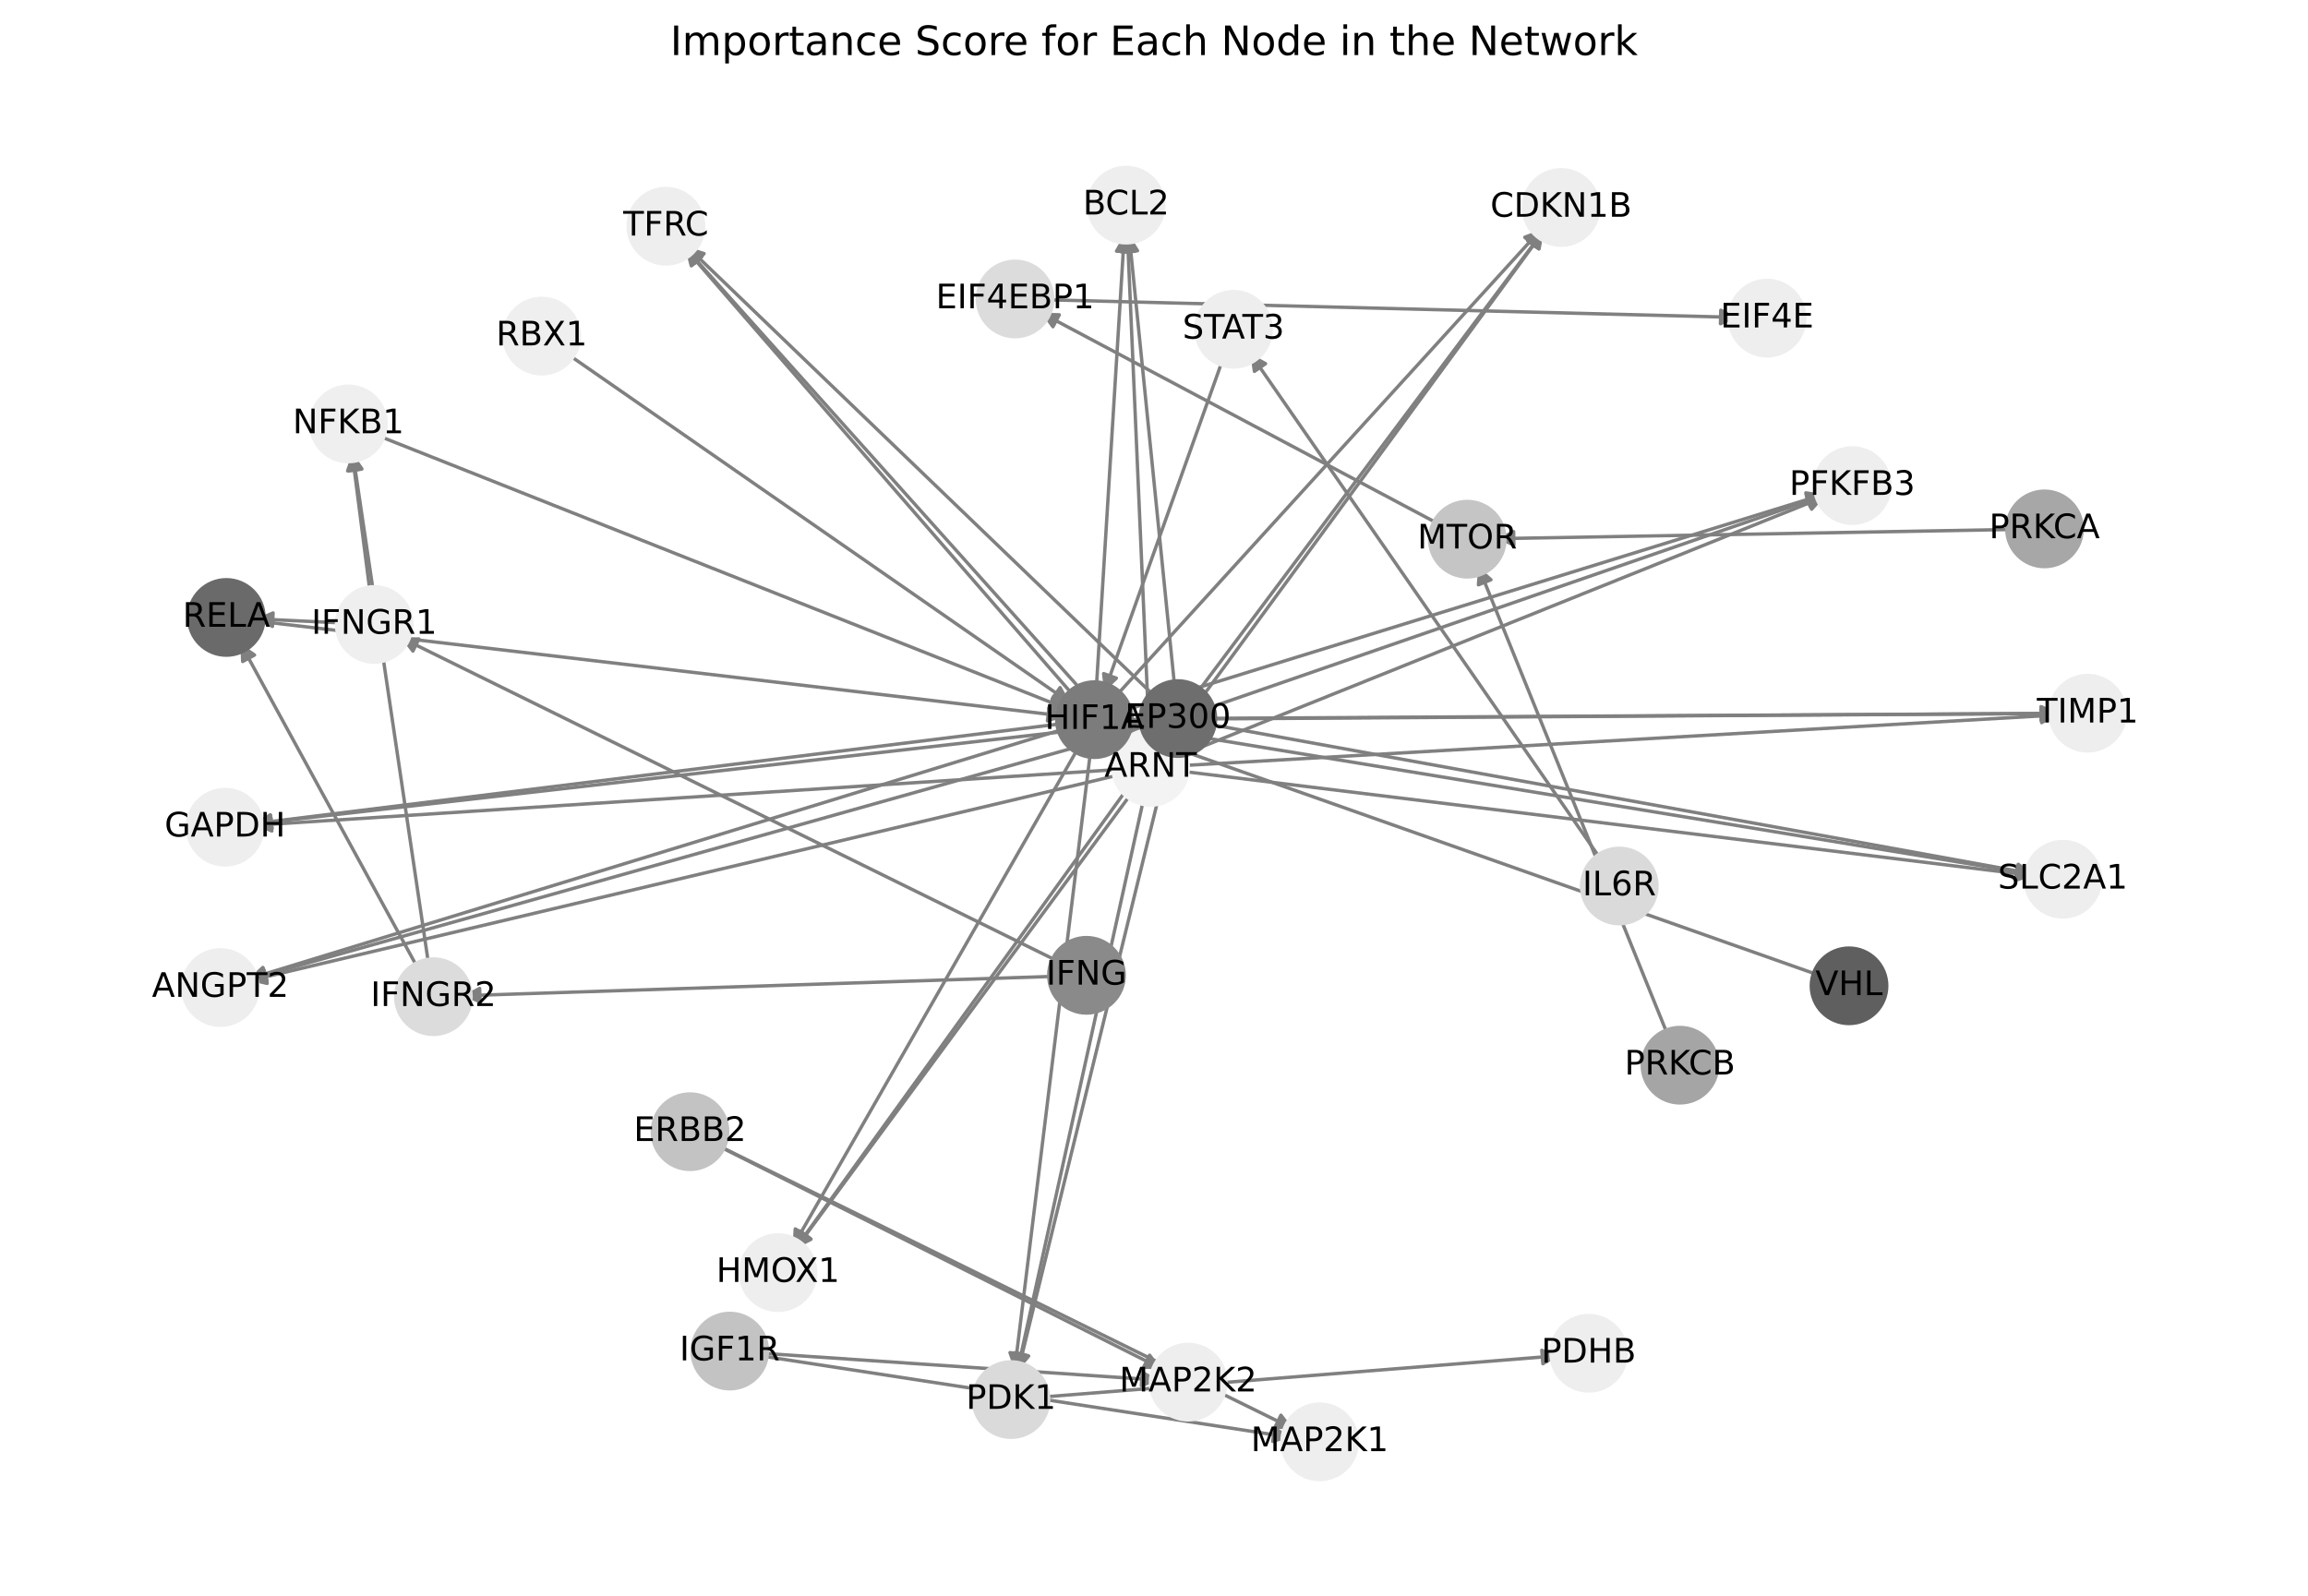 <?xml version="1.0" encoding="utf-8" standalone="no"?>
<!DOCTYPE svg PUBLIC "-//W3C//DTD SVG 1.1//EN"
  "http://www.w3.org/Graphics/SVG/1.1/DTD/svg11.dtd">
<!-- Created with matplotlib (https://matplotlib.org/) -->
<svg height="473.038pt" version="1.1" viewBox="0 0 684 473.038" width="684pt" xmlns="http://www.w3.org/2000/svg" xmlns:xlink="http://www.w3.org/1999/xlink">
 <defs>
  <style type="text/css">*{stroke-linecap:butt;stroke-linejoin:round;}</style>
 </defs>
 <g id="figure_1">
  <g id="patch_1">
   <path d="M 0 473.038 
L 684 473.038 
L 684 0 
L 0 0 
z
" style="fill:#ffffff;"/>
  </g>
  <g id="axes_1">
   <g id="patch_2">
    <path clip-path="url(#p6994f4b2a9)" d="M 167.649 104.557 
Q 242.436 156.462 316.304 207.729 
" style="fill:none;stroke:#808080;stroke-linecap:round;"/>
    <path clip-path="url(#p6994f4b2a9)" d="M 314.158 203.805 
L 316.304 207.729 
L 311.878 207.091 
L 314.158 203.805 
z
" style="fill:#808080;stroke:#808080;stroke-linecap:round;"/>
   </g>
   <g id="patch_3">
    <path clip-path="url(#p6994f4b2a9)" d="M 539.813 289.314 
Q 436.156 252.748 333.554 216.555 
" style="fill:none;stroke:#808080;stroke-linecap:round;"/>
    <path clip-path="url(#p6994f4b2a9)" d="M 336.661 219.771 
L 333.554 216.555 
L 337.991 215.999 
L 336.661 219.771 
z
" style="fill:#808080;stroke:#808080;stroke-linecap:round;"/>
   </g>
   <g id="patch_4">
    <path clip-path="url(#p6994f4b2a9)" d="M 349.635 226.965 
Q 479.843 219.43 608.936 211.96 
" style="fill:none;stroke:#808080;stroke-linecap:round;"/>
    <path clip-path="url(#p6994f4b2a9)" d="M 604.827 210.194 
L 608.936 211.96 
L 605.058 214.187 
L 604.827 210.194 
z
" style="fill:#808080;stroke:#808080;stroke-linecap:round;"/>
   </g>
   <g id="patch_5">
    <path clip-path="url(#p6994f4b2a9)" d="M 335.211 221.016 
Q 269.168 147.262 203.872 74.341 
" style="fill:none;stroke:#808080;stroke-linecap:round;"/>
    <path clip-path="url(#p6994f4b2a9)" d="M 205.05 78.655 
L 203.872 74.341 
L 208.03 75.987 
L 205.05 78.655 
z
" style="fill:#808080;stroke:#808080;stroke-linecap:round;"/>
   </g>
   <g id="patch_6">
    <path clip-path="url(#p6994f4b2a9)" d="M 335.845 234.437 
Q 285.777 302.336 236.373 369.335 
" style="fill:none;stroke:#808080;stroke-linecap:round;"/>
    <path clip-path="url(#p6994f4b2a9)" d="M 240.357 367.303 
L 236.373 369.335 
L 237.137 364.929 
L 240.357 367.303 
z
" style="fill:#808080;stroke:#808080;stroke-linecap:round;"/>
   </g>
   <g id="patch_7">
    <path clip-path="url(#p6994f4b2a9)" d="M 349.578 228.519 
Q 476.153 244.036 601.617 259.416 
" style="fill:none;stroke:#808080;stroke-linecap:round;"/>
    <path clip-path="url(#p6994f4b2a9)" d="M 597.89 256.944 
L 601.617 259.416 
L 597.404 260.914 
L 597.89 256.944 
z
" style="fill:#808080;stroke:#808080;stroke-linecap:round;"/>
   </g>
   <g id="patch_8">
    <path clip-path="url(#p6994f4b2a9)" d="M 339.12 235.92 
Q 320.309 321.148 301.739 405.285 
" style="fill:none;stroke:#808080;stroke-linecap:round;"/>
    <path clip-path="url(#p6994f4b2a9)" d="M 304.554 401.81 
L 301.739 405.285 
L 300.648 400.948 
L 304.554 401.81 
z
" style="fill:#808080;stroke:#808080;stroke-linecap:round;"/>
   </g>
   <g id="patch_9">
    <path clip-path="url(#p6994f4b2a9)" d="M 332.343 228.024 
Q 203.833 236.327 76.44 244.557 
" style="fill:none;stroke:#808080;stroke-linecap:round;"/>
    <path clip-path="url(#p6994f4b2a9)" d="M 80.56 246.295 
L 76.44 244.557 
L 80.302 242.303 
L 80.56 246.295 
z
" style="fill:#808080;stroke:#808080;stroke-linecap:round;"/>
   </g>
   <g id="patch_10">
    <path clip-path="url(#p6994f4b2a9)" d="M 349.023 224.237 
Q 444.962 185.697 539.863 147.574 
" style="fill:none;stroke:#808080;stroke-linecap:round;"/>
    <path clip-path="url(#p6994f4b2a9)" d="M 535.406 147.209 
L 539.863 147.574 
L 536.897 150.921 
L 535.406 147.209 
z
" style="fill:#808080;stroke:#808080;stroke-linecap:round;"/>
   </g>
   <g id="patch_11">
    <path clip-path="url(#p6994f4b2a9)" d="M 340.609 218.812 
Q 337.362 144.136 334.163 70.578 
" style="fill:none;stroke:#808080;stroke-linecap:round;"/>
    <path clip-path="url(#p6994f4b2a9)" d="M 332.339 74.661 
L 334.163 70.578 
L 336.335 74.487 
L 332.339 74.661 
z
" style="fill:#808080;stroke:#808080;stroke-linecap:round;"/>
   </g>
   <g id="patch_12">
    <path clip-path="url(#p6994f4b2a9)" d="M 332.56 229.46 
Q 203.148 260.087 74.823 290.456 
" style="fill:none;stroke:#808080;stroke-linecap:round;"/>
    <path clip-path="url(#p6994f4b2a9)" d="M 79.176 291.481 
L 74.823 290.456 
L 78.255 287.588 
L 79.176 291.481 
z
" style="fill:#808080;stroke:#808080;stroke-linecap:round;"/>
   </g>
   <g id="patch_13">
    <path clip-path="url(#p6994f4b2a9)" d="M 346.107 220.478 
Q 401.813 144.477 456.858 69.377 
" style="fill:none;stroke:#808080;stroke-linecap:round;"/>
    <path clip-path="url(#p6994f4b2a9)" d="M 452.88 71.421 
L 456.858 69.377 
L 456.107 73.785 
L 452.88 71.421 
z
" style="fill:#808080;stroke:#808080;stroke-linecap:round;"/>
   </g>
   <g id="patch_14">
    <path clip-path="url(#p6994f4b2a9)" d="M 357.732 212.93 
Q 483.883 212.188 608.915 211.452 
" style="fill:none;stroke:#808080;stroke-linecap:round;"/>
    <path clip-path="url(#p6994f4b2a9)" d="M 604.904 209.476 
L 608.915 211.452 
L 604.927 213.476 
L 604.904 209.476 
z
" style="fill:#808080;stroke:#808080;stroke-linecap:round;"/>
   </g>
   <g id="patch_15">
    <path clip-path="url(#p6994f4b2a9)" d="M 342.828 206.975 
Q 273.208 140.016 204.393 73.831 
" style="fill:none;stroke:#808080;stroke-linecap:round;"/>
    <path clip-path="url(#p6994f4b2a9)" d="M 205.889 78.046 
L 204.393 73.831 
L 208.662 75.163 
L 205.889 78.046 
z
" style="fill:#808080;stroke:#808080;stroke-linecap:round;"/>
   </g>
   <g id="patch_16">
    <path clip-path="url(#p6994f4b2a9)" d="M 344.004 220.005 
Q 289.82 295.094 236.291 369.277 
" style="fill:none;stroke:#808080;stroke-linecap:round;"/>
    <path clip-path="url(#p6994f4b2a9)" d="M 240.254 367.203 
L 236.291 369.277 
L 237.01 364.863 
L 240.254 367.203 
z
" style="fill:#808080;stroke:#808080;stroke-linecap:round;"/>
   </g>
   <g id="patch_17">
    <path clip-path="url(#p6994f4b2a9)" d="M 357.592 214.528 
Q 480.198 236.793 601.704 258.859 
" style="fill:none;stroke:#808080;stroke-linecap:round;"/>
    <path clip-path="url(#p6994f4b2a9)" d="M 598.126 256.176 
L 601.704 258.859 
L 597.411 260.112 
L 598.126 256.176 
z
" style="fill:#808080;stroke:#808080;stroke-linecap:round;"/>
   </g>
   <g id="patch_18">
    <path clip-path="url(#p6994f4b2a9)" d="M 347.012 221.392 
Q 324.352 313.907 301.958 405.336 
" style="fill:none;stroke:#808080;stroke-linecap:round;"/>
    <path clip-path="url(#p6994f4b2a9)" d="M 304.852 401.927 
L 301.958 405.336 
L 300.967 400.975 
L 304.852 401.927 
z
" style="fill:#808080;stroke:#808080;stroke-linecap:round;"/>
   </g>
   <g id="patch_19">
    <path clip-path="url(#p6994f4b2a9)" d="M 340.467 213.962 
Q 207.877 229.084 76.398 244.079 
" style="fill:none;stroke:#808080;stroke-linecap:round;"/>
    <path clip-path="url(#p6994f4b2a9)" d="M 80.599 245.613 
L 76.398 244.079 
L 80.146 241.639 
L 80.599 245.613 
z
" style="fill:#808080;stroke:#808080;stroke-linecap:round;"/>
   </g>
   <g id="patch_20">
    <path clip-path="url(#p6994f4b2a9)" d="M 357.26 210.152 
Q 449.006 178.454 539.695 147.122 
" style="fill:none;stroke:#808080;stroke-linecap:round;"/>
    <path clip-path="url(#p6994f4b2a9)" d="M 535.261 146.537 
L 539.695 147.122 
L 536.567 150.318 
L 535.261 146.537 
z
" style="fill:#808080;stroke:#808080;stroke-linecap:round;"/>
   </g>
   <g id="patch_21">
    <path clip-path="url(#p6994f4b2a9)" d="M 348.204 204.366 
Q 341.405 136.895 334.719 70.535 
" style="fill:none;stroke:#808080;stroke-linecap:round;"/>
    <path clip-path="url(#p6994f4b2a9)" d="M 333.13 74.716 
L 334.719 70.535 
L 337.109 74.315 
L 333.13 74.716 
z
" style="fill:#808080;stroke:#808080;stroke-linecap:round;"/>
   </g>
   <g id="patch_22">
    <path clip-path="url(#p6994f4b2a9)" d="M 340.737 215.323 
Q 207.188 252.845 74.716 290.064 
" style="fill:none;stroke:#808080;stroke-linecap:round;"/>
    <path clip-path="url(#p6994f4b2a9)" d="M 79.108 290.908 
L 74.716 290.064 
L 78.026 287.057 
L 79.108 290.908 
z
" style="fill:#808080;stroke:#808080;stroke-linecap:round;"/>
   </g>
   <g id="patch_23">
    <path clip-path="url(#p6994f4b2a9)" d="M 354.265 206.053 
Q 405.855 137.236 456.774 69.314 
" style="fill:none;stroke:#808080;stroke-linecap:round;"/>
    <path clip-path="url(#p6994f4b2a9)" d="M 452.774 71.315 
L 456.774 69.314 
L 455.975 73.714 
L 452.774 71.315 
z
" style="fill:#808080;stroke:#808080;stroke-linecap:round;"/>
   </g>
   <g id="patch_24">
    <path clip-path="url(#p6994f4b2a9)" d="M 333 213.247 
Q 471.516 212.349 608.914 211.458 
" style="fill:none;stroke:#808080;stroke-linecap:round;"/>
    <path clip-path="url(#p6994f4b2a9)" d="M 604.901 209.484 
L 608.914 211.458 
L 604.927 213.484 
L 604.901 209.484 
z
" style="fill:#808080;stroke:#808080;stroke-linecap:round;"/>
   </g>
   <g id="patch_25">
    <path clip-path="url(#p6994f4b2a9)" d="M 318.656 206.762 
Q 260.84 140.178 203.757 74.437 
" style="fill:none;stroke:#808080;stroke-linecap:round;"/>
    <path clip-path="url(#p6994f4b2a9)" d="M 204.87 78.769 
L 203.757 74.437 
L 207.89 76.146 
L 204.87 78.769 
z
" style="fill:#808080;stroke:#808080;stroke-linecap:round;"/>
   </g>
   <g id="patch_26">
    <path clip-path="url(#p6994f4b2a9)" d="M 320.036 220.818 
Q 277.454 295.252 235.427 368.715 
" style="fill:none;stroke:#808080;stroke-linecap:round;"/>
    <path clip-path="url(#p6994f4b2a9)" d="M 239.15 366.236 
L 235.427 368.715 
L 235.678 364.249 
L 239.15 366.236 
z
" style="fill:#808080;stroke:#808080;stroke-linecap:round;"/>
   </g>
   <g id="patch_27">
    <path clip-path="url(#p6994f4b2a9)" d="M 332.879 214.711 
Q 467.83 236.954 601.678 259.016 
" style="fill:none;stroke:#808080;stroke-linecap:round;"/>
    <path clip-path="url(#p6994f4b2a9)" d="M 598.057 256.392 
L 601.678 259.016 
L 597.406 260.339 
L 598.057 256.392 
z
" style="fill:#808080;stroke:#808080;stroke-linecap:round;"/>
   </g>
   <g id="patch_28">
    <path clip-path="url(#p6994f4b2a9)" d="M 323.282 221.898 
Q 311.984 314.068 300.822 405.128 
" style="fill:none;stroke:#808080;stroke-linecap:round;"/>
    <path clip-path="url(#p6994f4b2a9)" d="M 303.294 401.401 
L 300.822 405.128 
L 299.323 400.915 
L 303.294 401.401 
z
" style="fill:#808080;stroke:#808080;stroke-linecap:round;"/>
   </g>
   <g id="patch_29">
    <path clip-path="url(#p6994f4b2a9)" d="M 315.737 214.367 
Q 195.508 229.245 76.388 243.986 
" style="fill:none;stroke:#808080;stroke-linecap:round;"/>
    <path clip-path="url(#p6994f4b2a9)" d="M 80.603 245.48 
L 76.388 243.986 
L 80.112 241.51 
L 80.603 245.48 
z
" style="fill:#808080;stroke:#808080;stroke-linecap:round;"/>
   </g>
   <g id="patch_30">
    <path clip-path="url(#p6994f4b2a9)" d="M 332.612 210.746 
Q 436.638 178.615 539.595 146.814 
" style="fill:none;stroke:#808080;stroke-linecap:round;"/>
    <path clip-path="url(#p6994f4b2a9)" d="M 535.183 146.084 
L 539.595 146.814 
L 536.363 149.906 
L 535.183 146.084 
z
" style="fill:#808080;stroke:#808080;stroke-linecap:round;"/>
   </g>
   <g id="patch_31">
    <path clip-path="url(#p6994f4b2a9)" d="M 324.868 204.661 
Q 329.037 137.055 333.136 70.565 
" style="fill:none;stroke:#808080;stroke-linecap:round;"/>
    <path clip-path="url(#p6994f4b2a9)" d="M 330.894 74.435 
L 333.136 70.565 
L 334.886 74.681 
L 330.894 74.435 
z
" style="fill:#808080;stroke:#808080;stroke-linecap:round;"/>
   </g>
   <g id="patch_32">
    <path clip-path="url(#p6994f4b2a9)" d="M 316.055 215.841 
Q 194.822 253.005 74.658 289.841 
" style="fill:none;stroke:#808080;stroke-linecap:round;"/>
    <path clip-path="url(#p6994f4b2a9)" d="M 79.069 290.581 
L 74.658 289.841 
L 77.896 286.757 
L 79.069 290.581 
z
" style="fill:#808080;stroke:#808080;stroke-linecap:round;"/>
   </g>
   <g id="patch_33">
    <path clip-path="url(#p6994f4b2a9)" d="M 330.166 206.903 
Q 393.487 137.397 456.054 68.719 
" style="fill:none;stroke:#808080;stroke-linecap:round;"/>
    <path clip-path="url(#p6994f4b2a9)" d="M 451.881 70.329 
L 456.054 68.719 
L 454.838 73.022 
L 451.881 70.329 
z
" style="fill:#808080;stroke:#808080;stroke-linecap:round;"/>
   </g>
   <g id="patch_34">
    <path clip-path="url(#p6994f4b2a9)" d="M 427.189 155.75 
Q 367.833 124.213 309.465 93.201 
" style="fill:none;stroke:#808080;stroke-linecap:round;"/>
    <path clip-path="url(#p6994f4b2a9)" d="M 312.059 96.844 
L 309.465 93.201 
L 313.935 93.311 
L 312.059 96.844 
z
" style="fill:#808080;stroke:#808080;stroke-linecap:round;"/>
   </g>
   <g id="patch_35">
    <path clip-path="url(#p6994f4b2a9)" d="M 308.266 414.139 
Q 385.228 407.972 461.075 401.894 
" style="fill:none;stroke:#808080;stroke-linecap:round;"/>
    <path clip-path="url(#p6994f4b2a9)" d="M 456.928 400.22 
L 461.075 401.894 
L 457.248 404.207 
L 456.928 400.22 
z
" style="fill:#808080;stroke:#808080;stroke-linecap:round;"/>
   </g>
   <g id="patch_36">
    <path clip-path="url(#p6994f4b2a9)" d="M 314.216 285.255 
Q 216.441 237.086 119.67 189.411 
" style="fill:none;stroke:#808080;stroke-linecap:round;"/>
    <path clip-path="url(#p6994f4b2a9)" d="M 122.374 192.973 
L 119.67 189.411 
L 124.142 189.385 
L 122.374 192.973 
z
" style="fill:#808080;stroke:#808080;stroke-linecap:round;"/>
   </g>
   <g id="patch_37">
    <path clip-path="url(#p6994f4b2a9)" d="M 313.326 289.365 
Q 225.213 292.251 138.218 295.101 
" style="fill:none;stroke:#808080;stroke-linecap:round;"/>
    <path clip-path="url(#p6994f4b2a9)" d="M 142.281 296.969 
L 138.218 295.101 
L 142.15 292.971 
L 142.281 296.969 
z
" style="fill:#808080;stroke:#808080;stroke-linecap:round;"/>
   </g>
   <g id="patch_38">
    <path clip-path="url(#p6994f4b2a9)" d="M 474.96 255.494 
Q 422.727 180.108 371.131 105.641 
" style="fill:none;stroke:#808080;stroke-linecap:round;"/>
    <path clip-path="url(#p6994f4b2a9)" d="M 371.765 110.068 
L 371.131 105.641 
L 375.053 107.79 
L 371.765 110.068 
z
" style="fill:#808080;stroke:#808080;stroke-linecap:round;"/>
   </g>
   <g id="patch_39">
    <path clip-path="url(#p6994f4b2a9)" d="M 362.654 105.763 
Q 344.948 155.455 327.617 204.094 
" style="fill:none;stroke:#808080;stroke-linecap:round;"/>
    <path clip-path="url(#p6994f4b2a9)" d="M 330.843 200.998 
L 327.617 204.094 
L 327.075 199.655 
L 330.843 200.998 
z
" style="fill:#808080;stroke:#808080;stroke-linecap:round;"/>
   </g>
   <g id="patch_40">
    <path clip-path="url(#p6994f4b2a9)" d="M 309.485 88.834 
Q 412.261 91.454 513.92 94.046 
" style="fill:none;stroke:#808080;stroke-linecap:round;"/>
    <path clip-path="url(#p6994f4b2a9)" d="M 509.972 91.945 
L 513.92 94.046 
L 509.87 95.944 
L 509.972 91.945 
z
" style="fill:#808080;stroke:#808080;stroke-linecap:round;"/>
   </g>
   <g id="patch_41">
    <path clip-path="url(#p6994f4b2a9)" d="M 224.832 401.774 
Q 303.684 413.904 381.43 425.864 
" style="fill:none;stroke:#808080;stroke-linecap:round;"/>
    <path clip-path="url(#p6994f4b2a9)" d="M 377.781 423.28 
L 381.43 425.864 
L 377.173 427.233 
L 377.781 423.28 
z
" style="fill:#808080;stroke:#808080;stroke-linecap:round;"/>
   </g>
   <g id="patch_42">
    <path clip-path="url(#p6994f4b2a9)" d="M 224.916 401.043 
Q 284.2 405.059 342.368 409 
" style="fill:none;stroke:#808080;stroke-linecap:round;"/>
    <path clip-path="url(#p6994f4b2a9)" d="M 338.512 406.734 
L 342.368 409 
L 338.242 410.725 
L 338.512 406.734 
z
" style="fill:#808080;stroke:#808080;stroke-linecap:round;"/>
   </g>
   <g id="patch_43">
    <path clip-path="url(#p6994f4b2a9)" d="M 212.252 339.261 
Q 297.787 381.392 382.32 423.03 
" style="fill:none;stroke:#808080;stroke-linecap:round;"/>
    <path clip-path="url(#p6994f4b2a9)" d="M 379.616 419.468 
L 382.32 423.03 
L 377.848 423.057 
L 379.616 419.468 
z
" style="fill:#808080;stroke:#808080;stroke-linecap:round;"/>
   </g>
   <g id="patch_44">
    <path clip-path="url(#p6994f4b2a9)" d="M 212.22 339.324 
Q 278.3 372.546 343.382 405.267 
" style="fill:none;stroke:#808080;stroke-linecap:round;"/>
    <path clip-path="url(#p6994f4b2a9)" d="M 340.706 401.683 
L 343.382 405.267 
L 338.909 405.257 
L 340.706 401.683 
z
" style="fill:#808080;stroke:#808080;stroke-linecap:round;"/>
   </g>
   <g id="patch_45">
    <path clip-path="url(#p6994f4b2a9)" d="M 597.249 156.919 
Q 520.374 158.29 444.618 159.642 
" style="fill:none;stroke:#808080;stroke-linecap:round;"/>
    <path clip-path="url(#p6994f4b2a9)" d="M 448.653 161.57 
L 444.618 159.642 
L 448.581 157.57 
L 448.653 161.57 
z
" style="fill:#808080;stroke:#808080;stroke-linecap:round;"/>
   </g>
   <g id="patch_46">
    <path clip-path="url(#p6994f4b2a9)" d="M 494.619 307.692 
Q 466.353 237.768 438.506 168.881 
" style="fill:none;stroke:#808080;stroke-linecap:round;"/>
    <path clip-path="url(#p6994f4b2a9)" d="M 438.15 173.339 
L 438.506 168.881 
L 441.859 171.84 
L 438.15 173.339 
z
" style="fill:#808080;stroke:#808080;stroke-linecap:round;"/>
   </g>
   <g id="patch_47">
    <path clip-path="url(#p6994f4b2a9)" d="M 75.675 184.024 
Q 195.705 198.157 314.624 212.159 
" style="fill:none;stroke:#808080;stroke-linecap:round;"/>
    <path clip-path="url(#p6994f4b2a9)" d="M 310.885 209.705 
L 314.624 212.159 
L 310.417 213.678 
L 310.885 209.705 
z
" style="fill:#808080;stroke:#808080;stroke-linecap:round;"/>
   </g>
   <g id="patch_48">
    <path clip-path="url(#p6994f4b2a9)" d="M 111.308 128.845 
Q 213.796 169.478 315.245 209.699 
" style="fill:none;stroke:#808080;stroke-linecap:round;"/>
    <path clip-path="url(#p6994f4b2a9)" d="M 312.263 206.365 
L 315.245 209.699 
L 310.789 210.084 
L 312.263 206.365 
z
" style="fill:#808080;stroke:#808080;stroke-linecap:round;"/>
   </g>
   <g id="patch_49">
    <path clip-path="url(#p6994f4b2a9)" d="M 102.243 184.678 
Q 88.984 184.05 76.842 183.474 
" style="fill:none;stroke:#808080;stroke-linecap:round;"/>
    <path clip-path="url(#p6994f4b2a9)" d="M 80.743 185.661 
L 76.842 183.474 
L 80.932 181.666 
L 80.743 185.661 
z
" style="fill:#808080;stroke:#808080;stroke-linecap:round;"/>
   </g>
   <g id="patch_50">
    <path clip-path="url(#p6994f4b2a9)" d="M 109.792 176.501 
Q 107.076 155.371 104.502 135.349 
" style="fill:none;stroke:#808080;stroke-linecap:round;"/>
    <path clip-path="url(#p6994f4b2a9)" d="M 103.029 139.571 
L 104.502 135.349 
L 106.996 139.061 
L 103.029 139.571 
z
" style="fill:#808080;stroke:#808080;stroke-linecap:round;"/>
   </g>
   <g id="patch_51">
    <path clip-path="url(#p6994f4b2a9)" d="M 124.294 287.823 
Q 97.76 239.219 71.761 191.596 
" style="fill:none;stroke:#808080;stroke-linecap:round;"/>
    <path clip-path="url(#p6994f4b2a9)" d="M 71.922 196.065 
L 71.761 191.596 
L 75.433 194.148 
L 71.922 196.065 
z
" style="fill:#808080;stroke:#808080;stroke-linecap:round;"/>
   </g>
   <g id="patch_52">
    <path clip-path="url(#p6994f4b2a9)" d="M 127.172 286.854 
Q 115.849 210.536 104.691 135.323 
" style="fill:none;stroke:#808080;stroke-linecap:round;"/>
    <path clip-path="url(#p6994f4b2a9)" d="M 103.299 139.573 
L 104.691 135.323 
L 107.256 138.986 
L 103.299 139.573 
z
" style="fill:#808080;stroke:#808080;stroke-linecap:round;"/>
   </g>
   <g id="PathCollection_1">
    <defs>
     <path d="M 0 11.18 
C 2.965 11.18 5.809 10.002 7.906 7.906 
C 10.002 5.809 11.18 2.965 11.18 -0 
C 11.18 -2.965 10.002 -5.809 7.906 -7.906 
C 5.809 -10.002 2.965 -11.18 0 -11.18 
C -2.965 -11.18 -5.809 -10.002 -7.906 -7.906 
C -10.002 -5.809 -11.18 -2.965 -11.18 0 
C -11.18 2.965 -10.002 5.809 -7.906 7.906 
C -5.809 10.002 -2.965 11.18 0 11.18 
z
" id="C0_0_c3061af52f"/>
    </defs>
    <g clip-path="url(#p6994f4b2a9)">
     <use style="fill:#efefef;stroke:#efefef;" x="160.533" xlink:href="#C0_0_c3061af52f" y="99.619"/>
    </g>
    <g clip-path="url(#p6994f4b2a9)">
     <use style="fill:#5f5f5f;stroke:#5f5f5f;" x="547.979" xlink:href="#C0_0_c3061af52f" y="292.194"/>
    </g>
    <g clip-path="url(#p6994f4b2a9)">
     <use style="fill:#f3f3f3;stroke:#f3f3f3;" x="340.986" xlink:href="#C0_0_c3061af52f" y="227.466"/>
    </g>
    <g clip-path="url(#p6994f4b2a9)">
     <use style="fill:#6e6e6e;stroke:#6e6e6e;" x="349.072" xlink:href="#C0_0_c3061af52f" y="212.981"/>
    </g>
    <g clip-path="url(#p6994f4b2a9)">
     <use style="fill:#7c7c7c;stroke:#7c7c7c;" x="324.335" xlink:href="#C0_0_c3061af52f" y="213.303"/>
    </g>
    <g clip-path="url(#p6994f4b2a9)">
     <use style="fill:#eeeeee;stroke:#eeeeee;" x="611.326" xlink:href="#C0_0_c3061af52f" y="260.606"/>
    </g>
    <g clip-path="url(#p6994f4b2a9)">
     <use style="fill:#c5c5c5;stroke:#c5c5c5;" x="434.841" xlink:href="#C0_0_c3061af52f" y="159.816"/>
    </g>
    <g clip-path="url(#p6994f4b2a9)">
     <use style="fill:#dadada;stroke:#dadada;" x="299.632" xlink:href="#C0_0_c3061af52f" y="414.831"/>
    </g>
    <g clip-path="url(#p6994f4b2a9)">
     <use style="fill:#eeeeee;stroke:#eeeeee;" x="66.686" xlink:href="#C0_0_c3061af52f" y="245.187"/>
    </g>
    <g clip-path="url(#p6994f4b2a9)">
     <use style="fill:#eeeeee;stroke:#eeeeee;" x="548.938" xlink:href="#C0_0_c3061af52f" y="143.928"/>
    </g>
    <g clip-path="url(#p6994f4b2a9)">
     <use style="fill:#eeeeee;stroke:#eeeeee;" x="197.347" xlink:href="#C0_0_c3061af52f" y="67.055"/>
    </g>
    <g clip-path="url(#p6994f4b2a9)">
     <use style="fill:#eeeeee;stroke:#eeeeee;" x="618.694" xlink:href="#C0_0_c3061af52f" y="211.395"/>
    </g>
    <g clip-path="url(#p6994f4b2a9)">
     <use style="fill:#eeeeee;stroke:#eeeeee;" x="230.571" xlink:href="#C0_0_c3061af52f" y="377.204"/>
    </g>
    <g clip-path="url(#p6994f4b2a9)">
     <use style="fill:#8a8a8a;stroke:#8a8a8a;" x="321.981" xlink:href="#C0_0_c3061af52f" y="289.081"/>
    </g>
    <g clip-path="url(#p6994f4b2a9)">
     <use style="fill:#dadada;stroke:#dadada;" x="479.892" xlink:href="#C0_0_c3061af52f" y="262.612"/>
    </g>
    <g clip-path="url(#p6994f4b2a9)">
     <use style="fill:#eeeeee;stroke:#eeeeee;" x="365.562" xlink:href="#C0_0_c3061af52f" y="97.603"/>
    </g>
    <g clip-path="url(#p6994f4b2a9)">
     <use style="fill:#dcdcdc;stroke:#dcdcdc;" x="300.83" xlink:href="#C0_0_c3061af52f" y="88.613"/>
    </g>
    <g clip-path="url(#p6994f4b2a9)">
     <use style="fill:#eeeeee;stroke:#eeeeee;" x="523.696" xlink:href="#C0_0_c3061af52f" y="94.296"/>
    </g>
    <g clip-path="url(#p6994f4b2a9)">
     <use style="fill:#eeeeee;stroke:#eeeeee;" x="333.738" xlink:href="#C0_0_c3061af52f" y="60.805"/>
    </g>
    <g clip-path="url(#p6994f4b2a9)">
     <use style="fill:#c3c3c3;stroke:#c3c3c3;" x="216.272" xlink:href="#C0_0_c3061af52f" y="400.457"/>
    </g>
    <g clip-path="url(#p6994f4b2a9)">
     <use style="fill:#c3c3c3;stroke:#c3c3c3;" x="204.481" xlink:href="#C0_0_c3061af52f" y="335.433"/>
    </g>
    <g clip-path="url(#p6994f4b2a9)">
     <use style="fill:#a7a7a7;stroke:#a7a7a7;" x="605.907" xlink:href="#C0_0_c3061af52f" y="156.764"/>
    </g>
    <g clip-path="url(#p6994f4b2a9)">
     <use style="fill:#a5a5a5;stroke:#a5a5a5;" x="497.865" xlink:href="#C0_0_c3061af52f" y="315.721"/>
    </g>
    <g clip-path="url(#p6994f4b2a9)">
     <use style="fill:#eeeeee;stroke:#eeeeee;" x="470.827" xlink:href="#C0_0_c3061af52f" y="401.112"/>
    </g>
    <g clip-path="url(#p6994f4b2a9)">
     <use style="fill:#eeeeee;stroke:#eeeeee;" x="65.306" xlink:href="#C0_0_c3061af52f" y="292.708"/>
    </g>
    <g clip-path="url(#p6994f4b2a9)">
     <use style="fill:#6a6a6a;stroke:#6a6a6a;" x="67.074" xlink:href="#C0_0_c3061af52f" y="183.011"/>
    </g>
    <g clip-path="url(#p6994f4b2a9)">
     <use style="fill:#efefef;stroke:#efefef;" x="103.256" xlink:href="#C0_0_c3061af52f" y="125.652"/>
    </g>
    <g clip-path="url(#p6994f4b2a9)">
     <use style="fill:#efefef;stroke:#efefef;" x="110.896" xlink:href="#C0_0_c3061af52f" y="185.088"/>
    </g>
    <g clip-path="url(#p6994f4b2a9)">
     <use style="fill:#dcdcdc;stroke:#dcdcdc;" x="128.443" xlink:href="#C0_0_c3061af52f" y="295.421"/>
    </g>
    <g clip-path="url(#p6994f4b2a9)">
     <use style="fill:#eeeeee;stroke:#eeeeee;" x="391.092" xlink:href="#C0_0_c3061af52f" y="427.351"/>
    </g>
    <g clip-path="url(#p6994f4b2a9)">
     <use style="fill:#eeeeee;stroke:#eeeeee;" x="352.121" xlink:href="#C0_0_c3061af52f" y="409.661"/>
    </g>
    <g clip-path="url(#p6994f4b2a9)">
     <use style="fill:#eeeeee;stroke:#eeeeee;" x="462.638" xlink:href="#C0_0_c3061af52f" y="61.491"/>
    </g>
   </g>
   <g id="text_1">
    <g clip-path="url(#p6994f4b2a9)">
     <!-- RBX1 -->
     <g transform="translate(147.022 102.378)scale(0.1 -0.1)">
      <defs>
       <path d="M 44.391 34.188 
Q 47.562 33.109 50.562 29.594 
Q 53.562 26.078 56.594 19.922 
L 66.609 0 
L 56 0 
L 46.688 18.703 
Q 43.062 26.031 39.672 28.422 
Q 36.281 30.812 30.422 30.812 
L 19.672 30.812 
L 19.672 0 
L 9.812 0 
L 9.812 72.906 
L 32.078 72.906 
Q 44.578 72.906 50.734 67.672 
Q 56.891 62.453 56.891 51.906 
Q 56.891 45.016 53.688 40.469 
Q 50.484 35.938 44.391 34.188 
z
M 19.672 64.797 
L 19.672 38.922 
L 32.078 38.922 
Q 39.203 38.922 42.844 42.219 
Q 46.484 45.516 46.484 51.906 
Q 46.484 58.297 42.844 61.547 
Q 39.203 64.797 32.078 64.797 
z
" id="DejaVuSans-82"/>
       <path d="M 19.672 34.812 
L 19.672 8.109 
L 35.5 8.109 
Q 43.453 8.109 47.281 11.406 
Q 51.125 14.703 51.125 21.484 
Q 51.125 28.328 47.281 31.562 
Q 43.453 34.812 35.5 34.812 
z
M 19.672 64.797 
L 19.672 42.828 
L 34.281 42.828 
Q 41.5 42.828 45.031 45.531 
Q 48.578 48.25 48.578 53.812 
Q 48.578 59.328 45.031 62.062 
Q 41.5 64.797 34.281 64.797 
z
M 9.812 72.906 
L 35.016 72.906 
Q 46.297 72.906 52.391 68.219 
Q 58.5 63.531 58.5 54.891 
Q 58.5 48.188 55.375 44.234 
Q 52.25 40.281 46.188 39.312 
Q 53.469 37.75 57.5 32.781 
Q 61.531 27.828 61.531 20.406 
Q 61.531 10.641 54.891 5.312 
Q 48.25 0 35.984 0 
L 9.812 0 
z
" id="DejaVuSans-66"/>
       <path d="M 6.297 72.906 
L 16.891 72.906 
L 35.016 45.797 
L 53.219 72.906 
L 63.812 72.906 
L 40.375 37.891 
L 65.375 0 
L 54.781 0 
L 34.281 31 
L 13.625 0 
L 2.984 0 
L 29 38.922 
z
" id="DejaVuSans-88"/>
       <path d="M 12.406 8.297 
L 28.516 8.297 
L 28.516 63.922 
L 10.984 60.406 
L 10.984 69.391 
L 28.422 72.906 
L 38.281 72.906 
L 38.281 8.297 
L 54.391 8.297 
L 54.391 0 
L 12.406 0 
z
" id="DejaVuSans-49"/>
      </defs>
      <use xlink:href="#DejaVuSans-82"/>
      <use x="69.482" xlink:href="#DejaVuSans-66"/>
      <use x="138.086" xlink:href="#DejaVuSans-88"/>
      <use x="206.592" xlink:href="#DejaVuSans-49"/>
     </g>
    </g>
   </g>
   <g id="text_2">
    <g clip-path="url(#p6994f4b2a9)">
     <!-- VHL -->
     <g transform="translate(538.013 294.954)scale(0.1 -0.1)">
      <defs>
       <path d="M 28.609 0 
L 0.781 72.906 
L 11.078 72.906 
L 34.188 11.531 
L 57.328 72.906 
L 67.578 72.906 
L 39.797 0 
z
" id="DejaVuSans-86"/>
       <path d="M 9.812 72.906 
L 19.672 72.906 
L 19.672 43.016 
L 55.516 43.016 
L 55.516 72.906 
L 65.375 72.906 
L 65.375 0 
L 55.516 0 
L 55.516 34.719 
L 19.672 34.719 
L 19.672 0 
L 9.812 0 
z
" id="DejaVuSans-72"/>
       <path d="M 9.812 72.906 
L 19.672 72.906 
L 19.672 8.297 
L 55.172 8.297 
L 55.172 0 
L 9.812 0 
z
" id="DejaVuSans-76"/>
      </defs>
      <use xlink:href="#DejaVuSans-86"/>
      <use x="68.408" xlink:href="#DejaVuSans-72"/>
      <use x="143.604" xlink:href="#DejaVuSans-76"/>
     </g>
    </g>
   </g>
   <g id="text_3">
    <g clip-path="url(#p6994f4b2a9)">
     <!-- ARNT -->
     <g transform="translate(327.297 230.225)scale(0.1 -0.1)">
      <defs>
       <path d="M 34.188 63.188 
L 20.797 26.906 
L 47.609 26.906 
z
M 28.609 72.906 
L 39.797 72.906 
L 67.578 0 
L 57.328 0 
L 50.688 18.703 
L 17.828 18.703 
L 11.188 0 
L 0.781 0 
z
" id="DejaVuSans-65"/>
       <path d="M 9.812 72.906 
L 23.094 72.906 
L 55.422 11.922 
L 55.422 72.906 
L 64.984 72.906 
L 64.984 0 
L 51.703 0 
L 19.391 60.984 
L 19.391 0 
L 9.812 0 
z
" id="DejaVuSans-78"/>
       <path d="M -0.297 72.906 
L 61.375 72.906 
L 61.375 64.594 
L 35.5 64.594 
L 35.5 0 
L 25.594 0 
L 25.594 64.594 
L -0.297 64.594 
z
" id="DejaVuSans-84"/>
      </defs>
      <use xlink:href="#DejaVuSans-65"/>
      <use x="68.408" xlink:href="#DejaVuSans-82"/>
      <use x="137.891" xlink:href="#DejaVuSans-78"/>
      <use x="212.695" xlink:href="#DejaVuSans-84"/>
     </g>
    </g>
   </g>
   <g id="text_4">
    <g clip-path="url(#p6994f4b2a9)">
     <!-- EP300 -->
     <g transform="translate(333.354 215.74)scale(0.1 -0.1)">
      <defs>
       <path d="M 9.812 72.906 
L 55.906 72.906 
L 55.906 64.594 
L 19.672 64.594 
L 19.672 43.016 
L 54.391 43.016 
L 54.391 34.719 
L 19.672 34.719 
L 19.672 8.297 
L 56.781 8.297 
L 56.781 0 
L 9.812 0 
z
" id="DejaVuSans-69"/>
       <path d="M 19.672 64.797 
L 19.672 37.406 
L 32.078 37.406 
Q 38.969 37.406 42.719 40.969 
Q 46.484 44.531 46.484 51.125 
Q 46.484 57.672 42.719 61.234 
Q 38.969 64.797 32.078 64.797 
z
M 9.812 72.906 
L 32.078 72.906 
Q 44.344 72.906 50.609 67.359 
Q 56.891 61.812 56.891 51.125 
Q 56.891 40.328 50.609 34.812 
Q 44.344 29.297 32.078 29.297 
L 19.672 29.297 
L 19.672 0 
L 9.812 0 
z
" id="DejaVuSans-80"/>
       <path d="M 40.578 39.312 
Q 47.656 37.797 51.625 33 
Q 55.609 28.219 55.609 21.188 
Q 55.609 10.406 48.188 4.484 
Q 40.766 -1.422 27.094 -1.422 
Q 22.516 -1.422 17.656 -0.516 
Q 12.797 0.391 7.625 2.203 
L 7.625 11.719 
Q 11.719 9.328 16.594 8.109 
Q 21.484 6.891 26.812 6.891 
Q 36.078 6.891 40.938 10.547 
Q 45.797 14.203 45.797 21.188 
Q 45.797 27.641 41.281 31.266 
Q 36.766 34.906 28.719 34.906 
L 20.219 34.906 
L 20.219 43.016 
L 29.109 43.016 
Q 36.375 43.016 40.234 45.922 
Q 44.094 48.828 44.094 54.297 
Q 44.094 59.906 40.109 62.906 
Q 36.141 65.922 28.719 65.922 
Q 24.656 65.922 20.016 65.031 
Q 15.375 64.156 9.812 62.312 
L 9.812 71.094 
Q 15.438 72.656 20.344 73.438 
Q 25.25 74.219 29.594 74.219 
Q 40.828 74.219 47.359 69.109 
Q 53.906 64.016 53.906 55.328 
Q 53.906 49.266 50.438 45.094 
Q 46.969 40.922 40.578 39.312 
z
" id="DejaVuSans-51"/>
       <path d="M 31.781 66.406 
Q 24.172 66.406 20.328 58.906 
Q 16.5 51.422 16.5 36.375 
Q 16.5 21.391 20.328 13.891 
Q 24.172 6.391 31.781 6.391 
Q 39.453 6.391 43.281 13.891 
Q 47.125 21.391 47.125 36.375 
Q 47.125 51.422 43.281 58.906 
Q 39.453 66.406 31.781 66.406 
z
M 31.781 74.219 
Q 44.047 74.219 50.516 64.516 
Q 56.984 54.828 56.984 36.375 
Q 56.984 17.969 50.516 8.266 
Q 44.047 -1.422 31.781 -1.422 
Q 19.531 -1.422 13.062 8.266 
Q 6.594 17.969 6.594 36.375 
Q 6.594 54.828 13.062 64.516 
Q 19.531 74.219 31.781 74.219 
z
" id="DejaVuSans-48"/>
      </defs>
      <use xlink:href="#DejaVuSans-69"/>
      <use x="63.184" xlink:href="#DejaVuSans-80"/>
      <use x="123.486" xlink:href="#DejaVuSans-51"/>
      <use x="187.109" xlink:href="#DejaVuSans-48"/>
      <use x="250.732" xlink:href="#DejaVuSans-48"/>
     </g>
    </g>
   </g>
   <g id="text_5">
    <g clip-path="url(#p6994f4b2a9)">
     <!-- HIF1A -->
     <g transform="translate(309.623 216.062)scale(0.1 -0.1)">
      <defs>
       <path d="M 9.812 72.906 
L 19.672 72.906 
L 19.672 0 
L 9.812 0 
z
" id="DejaVuSans-73"/>
       <path d="M 9.812 72.906 
L 51.703 72.906 
L 51.703 64.594 
L 19.672 64.594 
L 19.672 43.109 
L 48.578 43.109 
L 48.578 34.812 
L 19.672 34.812 
L 19.672 0 
L 9.812 0 
z
" id="DejaVuSans-70"/>
      </defs>
      <use xlink:href="#DejaVuSans-72"/>
      <use x="75.195" xlink:href="#DejaVuSans-73"/>
      <use x="104.688" xlink:href="#DejaVuSans-70"/>
      <use x="162.207" xlink:href="#DejaVuSans-49"/>
      <use x="225.83" xlink:href="#DejaVuSans-65"/>
     </g>
    </g>
   </g>
   <g id="text_6">
    <g clip-path="url(#p6994f4b2a9)">
     <!-- SLC2A1 -->
     <g transform="translate(592.091 263.365)scale(0.1 -0.1)">
      <defs>
       <path d="M 53.516 70.516 
L 53.516 60.891 
Q 47.906 63.578 42.922 64.891 
Q 37.938 66.219 33.297 66.219 
Q 25.25 66.219 20.875 63.094 
Q 16.5 59.969 16.5 54.203 
Q 16.5 49.359 19.406 46.891 
Q 22.312 44.438 30.422 42.922 
L 36.375 41.703 
Q 47.406 39.594 52.656 34.297 
Q 57.906 29 57.906 20.125 
Q 57.906 9.516 50.797 4.047 
Q 43.703 -1.422 29.984 -1.422 
Q 24.812 -1.422 18.969 -0.25 
Q 13.141 0.922 6.891 3.219 
L 6.891 13.375 
Q 12.891 10.016 18.656 8.297 
Q 24.422 6.594 29.984 6.594 
Q 38.422 6.594 43.016 9.906 
Q 47.609 13.234 47.609 19.391 
Q 47.609 24.75 44.312 27.781 
Q 41.016 30.812 33.5 32.328 
L 27.484 33.5 
Q 16.453 35.688 11.516 40.375 
Q 6.594 45.062 6.594 53.422 
Q 6.594 63.094 13.406 68.656 
Q 20.219 74.219 32.172 74.219 
Q 37.312 74.219 42.625 73.281 
Q 47.953 72.359 53.516 70.516 
z
" id="DejaVuSans-83"/>
       <path d="M 64.406 67.281 
L 64.406 56.891 
Q 59.422 61.531 53.781 63.812 
Q 48.141 66.109 41.797 66.109 
Q 29.297 66.109 22.656 58.469 
Q 16.016 50.828 16.016 36.375 
Q 16.016 21.969 22.656 14.328 
Q 29.297 6.688 41.797 6.688 
Q 48.141 6.688 53.781 8.984 
Q 59.422 11.281 64.406 15.922 
L 64.406 5.609 
Q 59.234 2.094 53.438 0.328 
Q 47.656 -1.422 41.219 -1.422 
Q 24.656 -1.422 15.125 8.703 
Q 5.609 18.844 5.609 36.375 
Q 5.609 53.953 15.125 64.078 
Q 24.656 74.219 41.219 74.219 
Q 47.75 74.219 53.531 72.484 
Q 59.328 70.75 64.406 67.281 
z
" id="DejaVuSans-67"/>
       <path d="M 19.188 8.297 
L 53.609 8.297 
L 53.609 0 
L 7.328 0 
L 7.328 8.297 
Q 12.938 14.109 22.625 23.891 
Q 32.328 33.688 34.812 36.531 
Q 39.547 41.844 41.422 45.531 
Q 43.312 49.219 43.312 52.781 
Q 43.312 58.594 39.234 62.25 
Q 35.156 65.922 28.609 65.922 
Q 23.969 65.922 18.812 64.312 
Q 13.672 62.703 7.812 59.422 
L 7.812 69.391 
Q 13.766 71.781 18.938 73 
Q 24.125 74.219 28.422 74.219 
Q 39.75 74.219 46.484 68.547 
Q 53.219 62.891 53.219 53.422 
Q 53.219 48.922 51.531 44.891 
Q 49.859 40.875 45.406 35.406 
Q 44.188 33.984 37.641 27.219 
Q 31.109 20.453 19.188 8.297 
z
" id="DejaVuSans-50"/>
      </defs>
      <use xlink:href="#DejaVuSans-83"/>
      <use x="63.477" xlink:href="#DejaVuSans-76"/>
      <use x="119.189" xlink:href="#DejaVuSans-67"/>
      <use x="189.014" xlink:href="#DejaVuSans-50"/>
      <use x="252.637" xlink:href="#DejaVuSans-65"/>
      <use x="321.045" xlink:href="#DejaVuSans-49"/>
     </g>
    </g>
   </g>
   <g id="text_7">
    <g clip-path="url(#p6994f4b2a9)">
     <!-- MTOR -->
     <g transform="translate(420.063 162.575)scale(0.1 -0.1)">
      <defs>
       <path d="M 9.812 72.906 
L 24.516 72.906 
L 43.109 23.297 
L 61.812 72.906 
L 76.516 72.906 
L 76.516 0 
L 66.891 0 
L 66.891 64.016 
L 48.094 14.016 
L 38.188 14.016 
L 19.391 64.016 
L 19.391 0 
L 9.812 0 
z
" id="DejaVuSans-77"/>
       <path d="M 39.406 66.219 
Q 28.656 66.219 22.328 58.203 
Q 16.016 50.203 16.016 36.375 
Q 16.016 22.609 22.328 14.594 
Q 28.656 6.594 39.406 6.594 
Q 50.141 6.594 56.422 14.594 
Q 62.703 22.609 62.703 36.375 
Q 62.703 50.203 56.422 58.203 
Q 50.141 66.219 39.406 66.219 
z
M 39.406 74.219 
Q 54.734 74.219 63.906 63.938 
Q 73.094 53.656 73.094 36.375 
Q 73.094 19.141 63.906 8.859 
Q 54.734 -1.422 39.406 -1.422 
Q 24.031 -1.422 14.812 8.828 
Q 5.609 19.094 5.609 36.375 
Q 5.609 53.656 14.812 63.938 
Q 24.031 74.219 39.406 74.219 
z
" id="DejaVuSans-79"/>
      </defs>
      <use xlink:href="#DejaVuSans-77"/>
      <use x="86.279" xlink:href="#DejaVuSans-84"/>
      <use x="147.363" xlink:href="#DejaVuSans-79"/>
      <use x="226.074" xlink:href="#DejaVuSans-82"/>
     </g>
    </g>
   </g>
   <g id="text_8">
    <g clip-path="url(#p6994f4b2a9)">
     <!-- PDK1 -->
     <g transform="translate(286.307 417.591)scale(0.1 -0.1)">
      <defs>
       <path d="M 19.672 64.797 
L 19.672 8.109 
L 31.594 8.109 
Q 46.688 8.109 53.688 14.938 
Q 60.688 21.781 60.688 36.531 
Q 60.688 51.172 53.688 57.984 
Q 46.688 64.797 31.594 64.797 
z
M 9.812 72.906 
L 30.078 72.906 
Q 51.266 72.906 61.172 64.094 
Q 71.094 55.281 71.094 36.531 
Q 71.094 17.672 61.125 8.828 
Q 51.172 0 30.078 0 
L 9.812 0 
z
" id="DejaVuSans-68"/>
       <path d="M 9.812 72.906 
L 19.672 72.906 
L 19.672 42.094 
L 52.391 72.906 
L 65.094 72.906 
L 28.906 38.922 
L 67.672 0 
L 54.688 0 
L 19.672 35.109 
L 19.672 0 
L 9.812 0 
z
" id="DejaVuSans-75"/>
      </defs>
      <use xlink:href="#DejaVuSans-80"/>
      <use x="60.303" xlink:href="#DejaVuSans-68"/>
      <use x="137.305" xlink:href="#DejaVuSans-75"/>
      <use x="202.881" xlink:href="#DejaVuSans-49"/>
     </g>
    </g>
   </g>
   <g id="text_9">
    <g clip-path="url(#p6994f4b2a9)">
     <!-- GAPDH -->
     <g transform="translate(48.766 247.946)scale(0.1 -0.1)">
      <defs>
       <path d="M 59.516 10.406 
L 59.516 29.984 
L 43.406 29.984 
L 43.406 38.094 
L 69.281 38.094 
L 69.281 6.781 
Q 63.578 2.734 56.688 0.656 
Q 49.812 -1.422 42 -1.422 
Q 24.906 -1.422 15.25 8.562 
Q 5.609 18.562 5.609 36.375 
Q 5.609 54.25 15.25 64.234 
Q 24.906 74.219 42 74.219 
Q 49.125 74.219 55.547 72.453 
Q 61.969 70.703 67.391 67.281 
L 67.391 56.781 
Q 61.922 61.422 55.766 63.766 
Q 49.609 66.109 42.828 66.109 
Q 29.438 66.109 22.719 58.641 
Q 16.016 51.172 16.016 36.375 
Q 16.016 21.625 22.719 14.156 
Q 29.438 6.688 42.828 6.688 
Q 48.047 6.688 52.141 7.594 
Q 56.25 8.5 59.516 10.406 
z
" id="DejaVuSans-71"/>
      </defs>
      <use xlink:href="#DejaVuSans-71"/>
      <use x="77.49" xlink:href="#DejaVuSans-65"/>
      <use x="145.898" xlink:href="#DejaVuSans-80"/>
      <use x="206.201" xlink:href="#DejaVuSans-68"/>
      <use x="283.203" xlink:href="#DejaVuSans-72"/>
     </g>
    </g>
   </g>
   <g id="text_10">
    <g clip-path="url(#p6994f4b2a9)">
     <!-- PFKFB3 -->
     <g transform="translate(530.281 146.687)scale(0.1 -0.1)">
      <use xlink:href="#DejaVuSans-80"/>
      <use x="60.303" xlink:href="#DejaVuSans-70"/>
      <use x="117.822" xlink:href="#DejaVuSans-75"/>
      <use x="183.398" xlink:href="#DejaVuSans-70"/>
      <use x="240.918" xlink:href="#DejaVuSans-66"/>
      <use x="309.521" xlink:href="#DejaVuSans-51"/>
     </g>
    </g>
   </g>
   <g id="text_11">
    <g clip-path="url(#p6994f4b2a9)">
     <!-- TFRC -->
     <g transform="translate(184.702 69.814)scale(0.1 -0.1)">
      <use xlink:href="#DejaVuSans-84"/>
      <use x="61.084" xlink:href="#DejaVuSans-70"/>
      <use x="118.604" xlink:href="#DejaVuSans-82"/>
      <use x="183.086" xlink:href="#DejaVuSans-67"/>
     </g>
    </g>
   </g>
   <g id="text_12">
    <g clip-path="url(#p6994f4b2a9)">
     <!-- TIMP1 -->
     <g transform="translate(603.655 214.154)scale(0.1 -0.1)">
      <use xlink:href="#DejaVuSans-84"/>
      <use x="61.084" xlink:href="#DejaVuSans-73"/>
      <use x="90.576" xlink:href="#DejaVuSans-77"/>
      <use x="176.855" xlink:href="#DejaVuSans-80"/>
      <use x="237.158" xlink:href="#DejaVuSans-49"/>
     </g>
    </g>
   </g>
   <g id="text_13">
    <g clip-path="url(#p6994f4b2a9)">
     <!-- HMOX1 -->
     <g transform="translate(212.273 379.963)scale(0.1 -0.1)">
      <use xlink:href="#DejaVuSans-72"/>
      <use x="75.195" xlink:href="#DejaVuSans-77"/>
      <use x="161.475" xlink:href="#DejaVuSans-79"/>
      <use x="233.811" xlink:href="#DejaVuSans-88"/>
      <use x="302.316" xlink:href="#DejaVuSans-49"/>
     </g>
    </g>
   </g>
   <g id="text_14">
    <g clip-path="url(#p6994f4b2a9)">
     <!-- IFNG -->
     <g transform="translate(310.016 291.841)scale(0.1 -0.1)">
      <use xlink:href="#DejaVuSans-73"/>
      <use x="29.492" xlink:href="#DejaVuSans-70"/>
      <use x="87.012" xlink:href="#DejaVuSans-78"/>
      <use x="161.816" xlink:href="#DejaVuSans-71"/>
     </g>
    </g>
   </g>
   <g id="text_15">
    <g clip-path="url(#p6994f4b2a9)">
     <!-- IL6R -->
     <g transform="translate(468.975 265.371)scale(0.1 -0.1)">
      <defs>
       <path d="M 33.016 40.375 
Q 26.375 40.375 22.484 35.828 
Q 18.609 31.297 18.609 23.391 
Q 18.609 15.531 22.484 10.953 
Q 26.375 6.391 33.016 6.391 
Q 39.656 6.391 43.531 10.953 
Q 47.406 15.531 47.406 23.391 
Q 47.406 31.297 43.531 35.828 
Q 39.656 40.375 33.016 40.375 
z
M 52.594 71.297 
L 52.594 62.312 
Q 48.875 64.062 45.094 64.984 
Q 41.312 65.922 37.594 65.922 
Q 27.828 65.922 22.672 59.328 
Q 17.531 52.734 16.797 39.406 
Q 19.672 43.656 24.016 45.922 
Q 28.375 48.188 33.594 48.188 
Q 44.578 48.188 50.953 41.516 
Q 57.328 34.859 57.328 23.391 
Q 57.328 12.156 50.688 5.359 
Q 44.047 -1.422 33.016 -1.422 
Q 20.359 -1.422 13.672 8.266 
Q 6.984 17.969 6.984 36.375 
Q 6.984 53.656 15.188 63.938 
Q 23.391 74.219 37.203 74.219 
Q 40.922 74.219 44.703 73.484 
Q 48.484 72.75 52.594 71.297 
z
" id="DejaVuSans-54"/>
      </defs>
      <use xlink:href="#DejaVuSans-73"/>
      <use x="29.492" xlink:href="#DejaVuSans-76"/>
      <use x="85.205" xlink:href="#DejaVuSans-54"/>
      <use x="148.828" xlink:href="#DejaVuSans-82"/>
     </g>
    </g>
   </g>
   <g id="text_16">
    <g clip-path="url(#p6994f4b2a9)">
     <!-- STAT3 -->
     <g transform="translate(350.453 100.362)scale(0.1 -0.1)">
      <use xlink:href="#DejaVuSans-83"/>
      <use x="63.477" xlink:href="#DejaVuSans-84"/>
      <use x="116.811" xlink:href="#DejaVuSans-65"/>
      <use x="177.469" xlink:href="#DejaVuSans-84"/>
      <use x="238.553" xlink:href="#DejaVuSans-51"/>
     </g>
    </g>
   </g>
   <g id="text_17">
    <g clip-path="url(#p6994f4b2a9)">
     <!-- EIF4EBP1 -->
     <g transform="translate(277.353 91.372)scale(0.1 -0.1)">
      <defs>
       <path d="M 37.797 64.312 
L 12.891 25.391 
L 37.797 25.391 
z
M 35.203 72.906 
L 47.609 72.906 
L 47.609 25.391 
L 58.016 25.391 
L 58.016 17.188 
L 47.609 17.188 
L 47.609 0 
L 37.797 0 
L 37.797 17.188 
L 4.891 17.188 
L 4.891 26.703 
z
" id="DejaVuSans-52"/>
      </defs>
      <use xlink:href="#DejaVuSans-69"/>
      <use x="63.184" xlink:href="#DejaVuSans-73"/>
      <use x="92.676" xlink:href="#DejaVuSans-70"/>
      <use x="150.195" xlink:href="#DejaVuSans-52"/>
      <use x="213.818" xlink:href="#DejaVuSans-69"/>
      <use x="277.002" xlink:href="#DejaVuSans-66"/>
      <use x="345.605" xlink:href="#DejaVuSans-80"/>
      <use x="405.908" xlink:href="#DejaVuSans-49"/>
     </g>
    </g>
   </g>
   <g id="text_18">
    <g clip-path="url(#p6994f4b2a9)">
     <!-- EIF4E -->
     <g transform="translate(509.845 97.055)scale(0.1 -0.1)">
      <use xlink:href="#DejaVuSans-69"/>
      <use x="63.184" xlink:href="#DejaVuSans-73"/>
      <use x="92.676" xlink:href="#DejaVuSans-70"/>
      <use x="150.195" xlink:href="#DejaVuSans-52"/>
      <use x="213.818" xlink:href="#DejaVuSans-69"/>
     </g>
    </g>
   </g>
   <g id="text_19">
    <g clip-path="url(#p6994f4b2a9)">
     <!-- BCL2 -->
     <g transform="translate(320.937 63.565)scale(0.1 -0.1)">
      <use xlink:href="#DejaVuSans-66"/>
      <use x="66.854" xlink:href="#DejaVuSans-67"/>
      <use x="136.678" xlink:href="#DejaVuSans-76"/>
      <use x="192.391" xlink:href="#DejaVuSans-50"/>
     </g>
    </g>
   </g>
   <g id="text_20">
    <g clip-path="url(#p6994f4b2a9)">
     <!-- IGF1R -->
     <g transform="translate(201.392 403.217)scale(0.1 -0.1)">
      <use xlink:href="#DejaVuSans-73"/>
      <use x="29.492" xlink:href="#DejaVuSans-71"/>
      <use x="106.982" xlink:href="#DejaVuSans-70"/>
      <use x="164.502" xlink:href="#DejaVuSans-49"/>
      <use x="228.125" xlink:href="#DejaVuSans-82"/>
     </g>
    </g>
   </g>
   <g id="text_21">
    <g clip-path="url(#p6994f4b2a9)">
     <!-- ERBB2 -->
     <g transform="translate(187.805 338.193)scale(0.1 -0.1)">
      <use xlink:href="#DejaVuSans-69"/>
      <use x="63.184" xlink:href="#DejaVuSans-82"/>
      <use x="132.666" xlink:href="#DejaVuSans-66"/>
      <use x="201.27" xlink:href="#DejaVuSans-66"/>
      <use x="269.873" xlink:href="#DejaVuSans-50"/>
     </g>
    </g>
   </g>
   <g id="text_22">
    <g clip-path="url(#p6994f4b2a9)">
     <!-- PRKCA -->
     <g transform="translate(589.502 159.524)scale(0.1 -0.1)">
      <use xlink:href="#DejaVuSans-80"/>
      <use x="60.303" xlink:href="#DejaVuSans-82"/>
      <use x="129.785" xlink:href="#DejaVuSans-75"/>
      <use x="189.861" xlink:href="#DejaVuSans-67"/>
      <use x="259.686" xlink:href="#DejaVuSans-65"/>
     </g>
    </g>
   </g>
   <g id="text_23">
    <g clip-path="url(#p6994f4b2a9)">
     <!-- PRKCB -->
     <g transform="translate(481.45 318.481)scale(0.1 -0.1)">
      <use xlink:href="#DejaVuSans-80"/>
      <use x="60.303" xlink:href="#DejaVuSans-82"/>
      <use x="129.785" xlink:href="#DejaVuSans-75"/>
      <use x="189.861" xlink:href="#DejaVuSans-67"/>
      <use x="259.686" xlink:href="#DejaVuSans-66"/>
     </g>
    </g>
   </g>
   <g id="text_24">
    <g clip-path="url(#p6994f4b2a9)">
     <!-- PDHB -->
     <g transform="translate(456.771 403.872)scale(0.1 -0.1)">
      <use xlink:href="#DejaVuSans-80"/>
      <use x="60.303" xlink:href="#DejaVuSans-68"/>
      <use x="137.305" xlink:href="#DejaVuSans-72"/>
      <use x="212.5" xlink:href="#DejaVuSans-66"/>
     </g>
    </g>
   </g>
   <g id="text_25">
    <g clip-path="url(#p6994f4b2a9)">
     <!-- ANGPT2 -->
     <g transform="translate(45.021 295.468)scale(0.1 -0.1)">
      <use xlink:href="#DejaVuSans-65"/>
      <use x="68.408" xlink:href="#DejaVuSans-78"/>
      <use x="143.213" xlink:href="#DejaVuSans-71"/>
      <use x="220.703" xlink:href="#DejaVuSans-80"/>
      <use x="281.006" xlink:href="#DejaVuSans-84"/>
      <use x="342.09" xlink:href="#DejaVuSans-50"/>
     </g>
    </g>
   </g>
   <g id="text_26">
    <g clip-path="url(#p6994f4b2a9)">
     <!-- RELA -->
     <g transform="translate(54.122 185.771)scale(0.1 -0.1)">
      <use xlink:href="#DejaVuSans-82"/>
      <use x="69.482" xlink:href="#DejaVuSans-69"/>
      <use x="132.666" xlink:href="#DejaVuSans-76"/>
      <use x="190.629" xlink:href="#DejaVuSans-65"/>
     </g>
    </g>
   </g>
   <g id="text_27">
    <g clip-path="url(#p6994f4b2a9)">
     <!-- NFKB1 -->
     <g transform="translate(86.749 128.412)scale(0.1 -0.1)">
      <use xlink:href="#DejaVuSans-78"/>
      <use x="74.805" xlink:href="#DejaVuSans-70"/>
      <use x="132.324" xlink:href="#DejaVuSans-75"/>
      <use x="197.9" xlink:href="#DejaVuSans-66"/>
      <use x="266.504" xlink:href="#DejaVuSans-49"/>
     </g>
    </g>
   </g>
   <g id="text_28">
    <g clip-path="url(#p6994f4b2a9)">
     <!-- IFNGR1 -->
     <g transform="translate(92.275 187.848)scale(0.1 -0.1)">
      <use xlink:href="#DejaVuSans-73"/>
      <use x="29.492" xlink:href="#DejaVuSans-70"/>
      <use x="87.012" xlink:href="#DejaVuSans-78"/>
      <use x="161.816" xlink:href="#DejaVuSans-71"/>
      <use x="239.307" xlink:href="#DejaVuSans-82"/>
      <use x="308.789" xlink:href="#DejaVuSans-49"/>
     </g>
    </g>
   </g>
   <g id="text_29">
    <g clip-path="url(#p6994f4b2a9)">
     <!-- IFNGR2 -->
     <g transform="translate(109.822 298.181)scale(0.1 -0.1)">
      <use xlink:href="#DejaVuSans-73"/>
      <use x="29.492" xlink:href="#DejaVuSans-70"/>
      <use x="87.012" xlink:href="#DejaVuSans-78"/>
      <use x="161.816" xlink:href="#DejaVuSans-71"/>
      <use x="239.307" xlink:href="#DejaVuSans-82"/>
      <use x="308.789" xlink:href="#DejaVuSans-50"/>
     </g>
    </g>
   </g>
   <g id="text_30">
    <g clip-path="url(#p6994f4b2a9)">
     <!-- MAP2K1 -->
     <g transform="translate(370.702 430.11)scale(0.1 -0.1)">
      <use xlink:href="#DejaVuSans-77"/>
      <use x="86.279" xlink:href="#DejaVuSans-65"/>
      <use x="154.688" xlink:href="#DejaVuSans-80"/>
      <use x="214.99" xlink:href="#DejaVuSans-50"/>
      <use x="278.613" xlink:href="#DejaVuSans-75"/>
      <use x="344.189" xlink:href="#DejaVuSans-49"/>
     </g>
    </g>
   </g>
   <g id="text_31">
    <g clip-path="url(#p6994f4b2a9)">
     <!-- MAP2K2 -->
     <g transform="translate(331.73 412.42)scale(0.1 -0.1)">
      <use xlink:href="#DejaVuSans-77"/>
      <use x="86.279" xlink:href="#DejaVuSans-65"/>
      <use x="154.688" xlink:href="#DejaVuSans-80"/>
      <use x="214.99" xlink:href="#DejaVuSans-50"/>
      <use x="278.613" xlink:href="#DejaVuSans-75"/>
      <use x="344.189" xlink:href="#DejaVuSans-50"/>
     </g>
    </g>
   </g>
   <g id="text_32">
    <g clip-path="url(#p6994f4b2a9)">
     <!-- CDKN1B -->
     <g transform="translate(441.666 64.25)scale(0.1 -0.1)">
      <use xlink:href="#DejaVuSans-67"/>
      <use x="69.824" xlink:href="#DejaVuSans-68"/>
      <use x="146.826" xlink:href="#DejaVuSans-75"/>
      <use x="212.402" xlink:href="#DejaVuSans-78"/>
      <use x="287.207" xlink:href="#DejaVuSans-49"/>
      <use x="350.83" xlink:href="#DejaVuSans-66"/>
     </g>
    </g>
   </g>
   <g id="text_33">
    <!-- Importance Score for Each Node in the Network -->
    <g transform="translate(198.617 16.318)scale(0.12 -0.12)">
     <defs>
      <path d="M 52 44.188 
Q 55.375 50.25 60.062 53.125 
Q 64.75 56 71.094 56 
Q 79.641 56 84.281 50.016 
Q 88.922 44.047 88.922 33.016 
L 88.922 0 
L 79.891 0 
L 79.891 32.719 
Q 79.891 40.578 77.094 44.375 
Q 74.312 48.188 68.609 48.188 
Q 61.625 48.188 57.562 43.547 
Q 53.516 38.922 53.516 30.906 
L 53.516 0 
L 44.484 0 
L 44.484 32.719 
Q 44.484 40.625 41.703 44.406 
Q 38.922 48.188 33.109 48.188 
Q 26.219 48.188 22.156 43.531 
Q 18.109 38.875 18.109 30.906 
L 18.109 0 
L 9.078 0 
L 9.078 54.688 
L 18.109 54.688 
L 18.109 46.188 
Q 21.188 51.219 25.484 53.609 
Q 29.781 56 35.688 56 
Q 41.656 56 45.828 52.969 
Q 50 49.953 52 44.188 
z
" id="DejaVuSans-109"/>
      <path d="M 18.109 8.203 
L 18.109 -20.797 
L 9.078 -20.797 
L 9.078 54.688 
L 18.109 54.688 
L 18.109 46.391 
Q 20.953 51.266 25.266 53.625 
Q 29.594 56 35.594 56 
Q 45.562 56 51.781 48.094 
Q 58.016 40.188 58.016 27.297 
Q 58.016 14.406 51.781 6.484 
Q 45.562 -1.422 35.594 -1.422 
Q 29.594 -1.422 25.266 0.953 
Q 20.953 3.328 18.109 8.203 
z
M 48.688 27.297 
Q 48.688 37.203 44.609 42.844 
Q 40.531 48.484 33.406 48.484 
Q 26.266 48.484 22.188 42.844 
Q 18.109 37.203 18.109 27.297 
Q 18.109 17.391 22.188 11.75 
Q 26.266 6.109 33.406 6.109 
Q 40.531 6.109 44.609 11.75 
Q 48.688 17.391 48.688 27.297 
z
" id="DejaVuSans-112"/>
      <path d="M 30.609 48.391 
Q 23.391 48.391 19.188 42.75 
Q 14.984 37.109 14.984 27.297 
Q 14.984 17.484 19.156 11.844 
Q 23.344 6.203 30.609 6.203 
Q 37.797 6.203 41.984 11.859 
Q 46.188 17.531 46.188 27.297 
Q 46.188 37.016 41.984 42.703 
Q 37.797 48.391 30.609 48.391 
z
M 30.609 56 
Q 42.328 56 49.016 48.375 
Q 55.719 40.766 55.719 27.297 
Q 55.719 13.875 49.016 6.219 
Q 42.328 -1.422 30.609 -1.422 
Q 18.844 -1.422 12.172 6.219 
Q 5.516 13.875 5.516 27.297 
Q 5.516 40.766 12.172 48.375 
Q 18.844 56 30.609 56 
z
" id="DejaVuSans-111"/>
      <path d="M 41.109 46.297 
Q 39.594 47.172 37.812 47.578 
Q 36.031 48 33.891 48 
Q 26.266 48 22.188 43.047 
Q 18.109 38.094 18.109 28.812 
L 18.109 0 
L 9.078 0 
L 9.078 54.688 
L 18.109 54.688 
L 18.109 46.188 
Q 20.953 51.172 25.484 53.578 
Q 30.031 56 36.531 56 
Q 37.453 56 38.578 55.875 
Q 39.703 55.766 41.062 55.516 
z
" id="DejaVuSans-114"/>
      <path d="M 18.312 70.219 
L 18.312 54.688 
L 36.812 54.688 
L 36.812 47.703 
L 18.312 47.703 
L 18.312 18.016 
Q 18.312 11.328 20.141 9.422 
Q 21.969 7.516 27.594 7.516 
L 36.812 7.516 
L 36.812 0 
L 27.594 0 
Q 17.188 0 13.234 3.875 
Q 9.281 7.766 9.281 18.016 
L 9.281 47.703 
L 2.688 47.703 
L 2.688 54.688 
L 9.281 54.688 
L 9.281 70.219 
z
" id="DejaVuSans-116"/>
      <path d="M 34.281 27.484 
Q 23.391 27.484 19.188 25 
Q 14.984 22.516 14.984 16.5 
Q 14.984 11.719 18.141 8.906 
Q 21.297 6.109 26.703 6.109 
Q 34.188 6.109 38.703 11.406 
Q 43.219 16.703 43.219 25.484 
L 43.219 27.484 
z
M 52.203 31.203 
L 52.203 0 
L 43.219 0 
L 43.219 8.297 
Q 40.141 3.328 35.547 0.953 
Q 30.953 -1.422 24.312 -1.422 
Q 15.922 -1.422 10.953 3.297 
Q 6 8.016 6 15.922 
Q 6 25.141 12.172 29.828 
Q 18.359 34.516 30.609 34.516 
L 43.219 34.516 
L 43.219 35.406 
Q 43.219 41.609 39.141 45 
Q 35.062 48.391 27.688 48.391 
Q 23 48.391 18.547 47.266 
Q 14.109 46.141 10.016 43.891 
L 10.016 52.203 
Q 14.938 54.109 19.578 55.047 
Q 24.219 56 28.609 56 
Q 40.484 56 46.344 49.844 
Q 52.203 43.703 52.203 31.203 
z
" id="DejaVuSans-97"/>
      <path d="M 54.891 33.016 
L 54.891 0 
L 45.906 0 
L 45.906 32.719 
Q 45.906 40.484 42.875 44.328 
Q 39.844 48.188 33.797 48.188 
Q 26.516 48.188 22.312 43.547 
Q 18.109 38.922 18.109 30.906 
L 18.109 0 
L 9.078 0 
L 9.078 54.688 
L 18.109 54.688 
L 18.109 46.188 
Q 21.344 51.125 25.703 53.562 
Q 30.078 56 35.797 56 
Q 45.219 56 50.047 50.172 
Q 54.891 44.344 54.891 33.016 
z
" id="DejaVuSans-110"/>
      <path d="M 48.781 52.594 
L 48.781 44.188 
Q 44.969 46.297 41.141 47.344 
Q 37.312 48.391 33.406 48.391 
Q 24.656 48.391 19.812 42.844 
Q 14.984 37.312 14.984 27.297 
Q 14.984 17.281 19.812 11.734 
Q 24.656 6.203 33.406 6.203 
Q 37.312 6.203 41.141 7.25 
Q 44.969 8.297 48.781 10.406 
L 48.781 2.094 
Q 45.016 0.344 40.984 -0.531 
Q 36.969 -1.422 32.422 -1.422 
Q 20.062 -1.422 12.781 6.344 
Q 5.516 14.109 5.516 27.297 
Q 5.516 40.672 12.859 48.328 
Q 20.219 56 33.016 56 
Q 37.156 56 41.109 55.141 
Q 45.062 54.297 48.781 52.594 
z
" id="DejaVuSans-99"/>
      <path d="M 56.203 29.594 
L 56.203 25.203 
L 14.891 25.203 
Q 15.484 15.922 20.484 11.062 
Q 25.484 6.203 34.422 6.203 
Q 39.594 6.203 44.453 7.469 
Q 49.312 8.734 54.109 11.281 
L 54.109 2.781 
Q 49.266 0.734 44.188 -0.344 
Q 39.109 -1.422 33.891 -1.422 
Q 20.797 -1.422 13.156 6.188 
Q 5.516 13.812 5.516 26.812 
Q 5.516 40.234 12.766 48.109 
Q 20.016 56 32.328 56 
Q 43.359 56 49.781 48.891 
Q 56.203 41.797 56.203 29.594 
z
M 47.219 32.234 
Q 47.125 39.594 43.094 43.984 
Q 39.062 48.391 32.422 48.391 
Q 24.906 48.391 20.391 44.141 
Q 15.875 39.891 15.188 32.172 
z
" id="DejaVuSans-101"/>
      <path id="DejaVuSans-32"/>
      <path d="M 37.109 75.984 
L 37.109 68.5 
L 28.516 68.5 
Q 23.688 68.5 21.797 66.547 
Q 19.922 64.594 19.922 59.516 
L 19.922 54.688 
L 34.719 54.688 
L 34.719 47.703 
L 19.922 47.703 
L 19.922 0 
L 10.891 0 
L 10.891 47.703 
L 2.297 47.703 
L 2.297 54.688 
L 10.891 54.688 
L 10.891 58.5 
Q 10.891 67.625 15.141 71.797 
Q 19.391 75.984 28.609 75.984 
z
" id="DejaVuSans-102"/>
      <path d="M 54.891 33.016 
L 54.891 0 
L 45.906 0 
L 45.906 32.719 
Q 45.906 40.484 42.875 44.328 
Q 39.844 48.188 33.797 48.188 
Q 26.516 48.188 22.312 43.547 
Q 18.109 38.922 18.109 30.906 
L 18.109 0 
L 9.078 0 
L 9.078 75.984 
L 18.109 75.984 
L 18.109 46.188 
Q 21.344 51.125 25.703 53.562 
Q 30.078 56 35.797 56 
Q 45.219 56 50.047 50.172 
Q 54.891 44.344 54.891 33.016 
z
" id="DejaVuSans-104"/>
      <path d="M 45.406 46.391 
L 45.406 75.984 
L 54.391 75.984 
L 54.391 0 
L 45.406 0 
L 45.406 8.203 
Q 42.578 3.328 38.25 0.953 
Q 33.938 -1.422 27.875 -1.422 
Q 17.969 -1.422 11.734 6.484 
Q 5.516 14.406 5.516 27.297 
Q 5.516 40.188 11.734 48.094 
Q 17.969 56 27.875 56 
Q 33.938 56 38.25 53.625 
Q 42.578 51.266 45.406 46.391 
z
M 14.797 27.297 
Q 14.797 17.391 18.875 11.75 
Q 22.953 6.109 30.078 6.109 
Q 37.203 6.109 41.297 11.75 
Q 45.406 17.391 45.406 27.297 
Q 45.406 37.203 41.297 42.844 
Q 37.203 48.484 30.078 48.484 
Q 22.953 48.484 18.875 42.844 
Q 14.797 37.203 14.797 27.297 
z
" id="DejaVuSans-100"/>
      <path d="M 9.422 54.688 
L 18.406 54.688 
L 18.406 0 
L 9.422 0 
z
M 9.422 75.984 
L 18.406 75.984 
L 18.406 64.594 
L 9.422 64.594 
z
" id="DejaVuSans-105"/>
      <path d="M 4.203 54.688 
L 13.188 54.688 
L 24.422 12.016 
L 35.594 54.688 
L 46.188 54.688 
L 57.422 12.016 
L 68.609 54.688 
L 77.594 54.688 
L 63.281 0 
L 52.688 0 
L 40.922 44.828 
L 29.109 0 
L 18.5 0 
z
" id="DejaVuSans-119"/>
      <path d="M 9.078 75.984 
L 18.109 75.984 
L 18.109 31.109 
L 44.922 54.688 
L 56.391 54.688 
L 27.391 29.109 
L 57.625 0 
L 45.906 0 
L 18.109 26.703 
L 18.109 0 
L 9.078 0 
z
" id="DejaVuSans-107"/>
     </defs>
     <use xlink:href="#DejaVuSans-73"/>
     <use x="29.492" xlink:href="#DejaVuSans-109"/>
     <use x="126.904" xlink:href="#DejaVuSans-112"/>
     <use x="190.381" xlink:href="#DejaVuSans-111"/>
     <use x="251.562" xlink:href="#DejaVuSans-114"/>
     <use x="292.676" xlink:href="#DejaVuSans-116"/>
     <use x="331.885" xlink:href="#DejaVuSans-97"/>
     <use x="393.164" xlink:href="#DejaVuSans-110"/>
     <use x="456.543" xlink:href="#DejaVuSans-99"/>
     <use x="511.523" xlink:href="#DejaVuSans-101"/>
     <use x="573.047" xlink:href="#DejaVuSans-32"/>
     <use x="604.834" xlink:href="#DejaVuSans-83"/>
     <use x="668.311" xlink:href="#DejaVuSans-99"/>
     <use x="723.291" xlink:href="#DejaVuSans-111"/>
     <use x="784.473" xlink:href="#DejaVuSans-114"/>
     <use x="823.336" xlink:href="#DejaVuSans-101"/>
     <use x="884.859" xlink:href="#DejaVuSans-32"/>
     <use x="916.646" xlink:href="#DejaVuSans-102"/>
     <use x="951.852" xlink:href="#DejaVuSans-111"/>
     <use x="1013.033" xlink:href="#DejaVuSans-114"/>
     <use x="1054.146" xlink:href="#DejaVuSans-32"/>
     <use x="1085.934" xlink:href="#DejaVuSans-69"/>
     <use x="1149.117" xlink:href="#DejaVuSans-97"/>
     <use x="1210.396" xlink:href="#DejaVuSans-99"/>
     <use x="1265.377" xlink:href="#DejaVuSans-104"/>
     <use x="1328.756" xlink:href="#DejaVuSans-32"/>
     <use x="1360.543" xlink:href="#DejaVuSans-78"/>
     <use x="1435.348" xlink:href="#DejaVuSans-111"/>
     <use x="1496.529" xlink:href="#DejaVuSans-100"/>
     <use x="1560.006" xlink:href="#DejaVuSans-101"/>
     <use x="1621.529" xlink:href="#DejaVuSans-32"/>
     <use x="1653.316" xlink:href="#DejaVuSans-105"/>
     <use x="1681.1" xlink:href="#DejaVuSans-110"/>
     <use x="1744.479" xlink:href="#DejaVuSans-32"/>
     <use x="1776.266" xlink:href="#DejaVuSans-116"/>
     <use x="1815.475" xlink:href="#DejaVuSans-104"/>
     <use x="1878.854" xlink:href="#DejaVuSans-101"/>
     <use x="1940.377" xlink:href="#DejaVuSans-32"/>
     <use x="1972.164" xlink:href="#DejaVuSans-78"/>
     <use x="2046.969" xlink:href="#DejaVuSans-101"/>
     <use x="2108.492" xlink:href="#DejaVuSans-116"/>
     <use x="2147.701" xlink:href="#DejaVuSans-119"/>
     <use x="2229.488" xlink:href="#DejaVuSans-111"/>
     <use x="2290.67" xlink:href="#DejaVuSans-114"/>
     <use x="2331.783" xlink:href="#DejaVuSans-107"/>
    </g>
   </g>
  </g>
 </g>
 <defs>
  <clipPath id="p6994f4b2a9">
   <rect height="443.52" width="669.6" x="7.2" y="22.318"/>
  </clipPath>
 </defs>
</svg>
